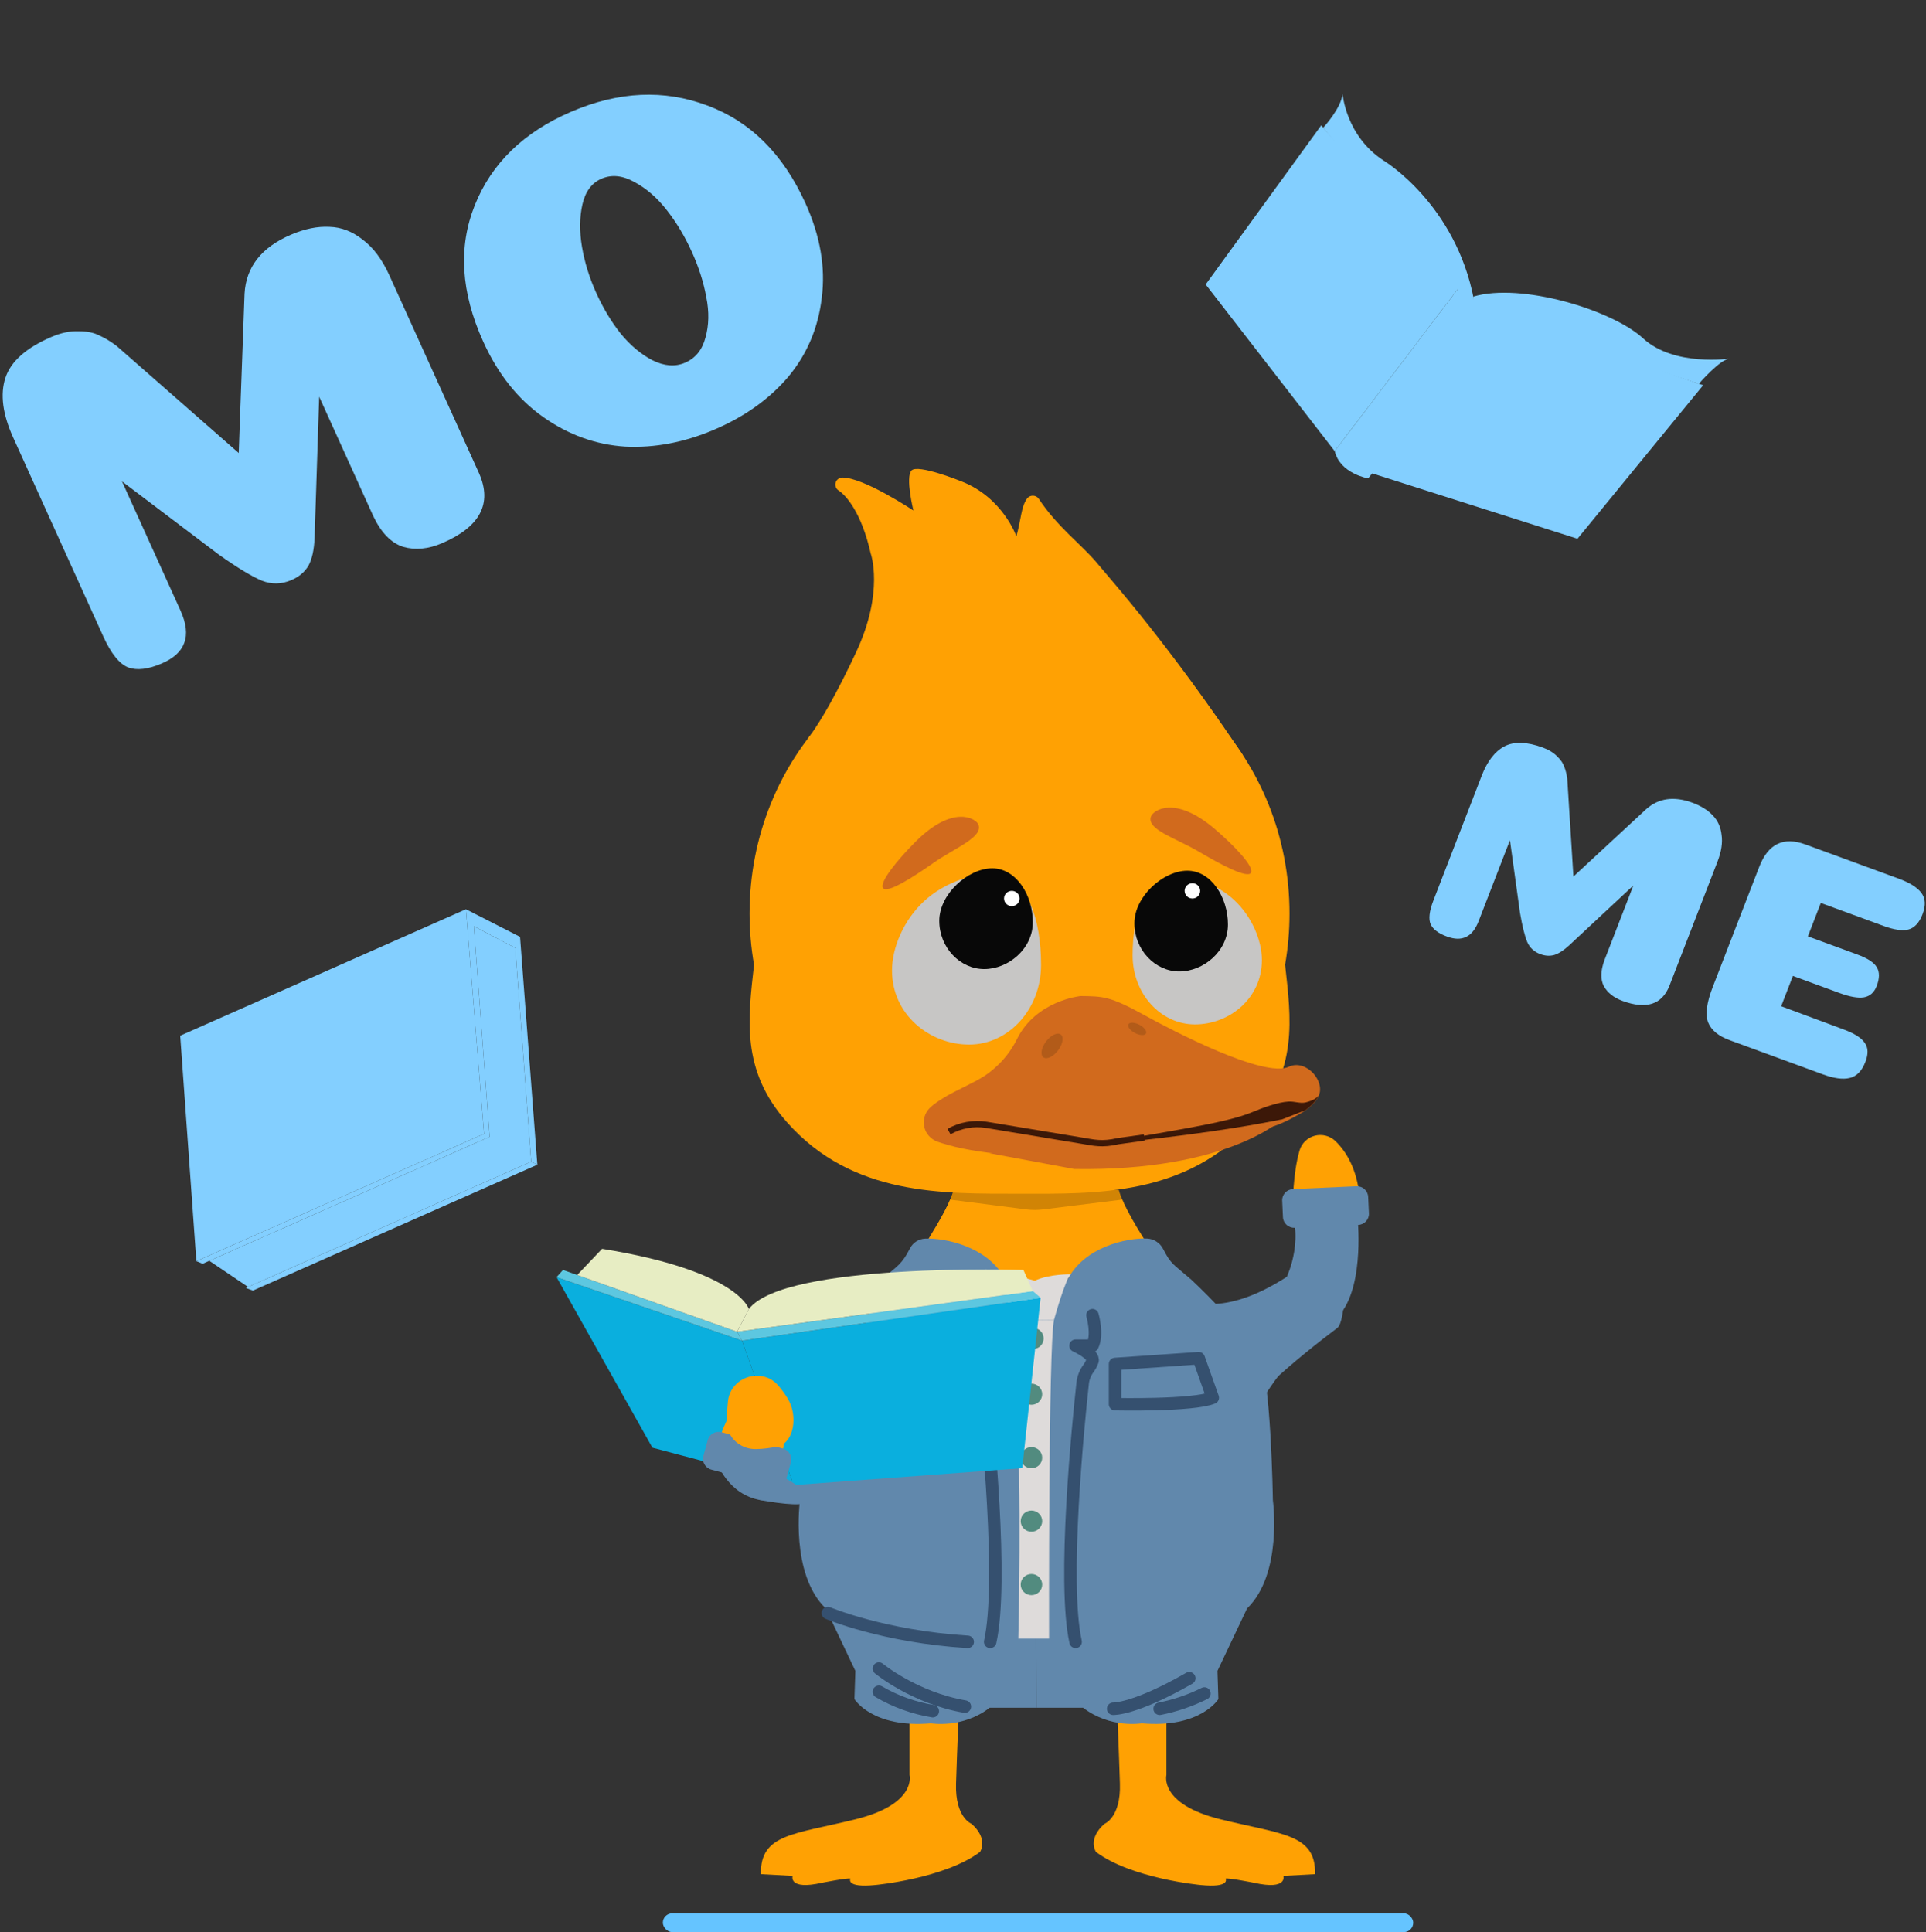 <svg width="308" height="309" viewBox="0 0 308 309" fill="none" xmlns="http://www.w3.org/2000/svg">
<rect x="0" y="0" width="308" height="309" fill="#333333" stroke="none"/>
<path d="M145.453 274.67V283.876C145.453 283.876 146.695 288.533 136.777 290.972C126.86 293.411 121.567 293.303 121.679 299.736L126.75 300.012C126.75 300.012 126.017 302.341 131.425 301.118C131.425 301.118 135.595 300.289 135.991 300.452C135.991 300.452 135.162 301.954 139.972 301.472C139.972 301.472 151.032 300.452 156.721 296.182C156.721 296.182 158.126 294.13 155.37 291.691C155.37 291.691 152.721 290.693 152.889 285.259C153.058 279.824 153.342 273.281 153.342 273.281L145.453 274.67Z" fill="#FFA103"/>
<path d="M186.532 274.67V283.876C186.532 283.876 185.293 288.533 195.207 290.972C205.122 293.411 210.418 293.303 210.305 299.736L205.234 300.012C205.234 300.012 205.967 302.341 200.559 301.118C200.559 301.118 196.39 300.289 195.997 300.452C195.997 300.452 196.823 301.954 192.016 301.472C192.016 301.472 180.955 300.452 175.263 296.182C175.263 296.182 173.859 294.13 176.617 291.691C176.617 291.691 179.264 290.693 179.095 285.259C178.927 279.824 178.646 273.281 178.646 273.281L186.532 274.67Z" fill="#FFA103"/>
<path d="M165.734 273.119H158.269C153.912 276.482 148.9 275.608 148.9 275.608C139.491 276.438 136.637 271.737 136.637 271.737L136.786 267.226L132.055 257.246C126.301 251.712 127.928 239.956 127.928 239.956L141.073 204.577L165.498 204.829" fill="#6188AC"/>
<path d="M165.733 273.119H173.206C177.563 276.481 182.578 275.607 182.578 275.607C191.987 276.437 194.841 271.736 194.841 271.736L194.69 267.225L199.421 257.245C205.169 251.697 203.553 239.941 203.553 239.941C203.553 239.941 203.25 219.098 201.174 216.41C197.914 212.183 194.314 208.221 190.408 204.562L165.483 204.814" fill="#6188AC"/>
<path d="M155.651 210.341C155.651 210.341 154.749 213.383 155.651 215.222H158.353C158.353 215.222 155.314 216.605 155.651 217.661C155.809 218.109 156.037 218.53 156.328 218.908C156.83 219.602 157.139 220.412 157.224 221.259C157.918 227.666 160.463 253.023 158.348 262.581" stroke="#35506F" stroke-width="2" stroke-linecap="round" stroke-linejoin="round"/>
<path d="M174.704 210.341C174.704 210.341 175.606 213.383 174.704 215.222H171.998C171.998 215.222 175.041 216.605 174.704 217.661C174.543 218.108 174.315 218.528 174.027 218.908C173.525 219.602 173.216 220.412 173.131 221.259C172.434 227.666 169.891 253.023 172.007 262.581" stroke="#35506F" stroke-width="2" stroke-linecap="round" stroke-linejoin="round"/>
<path d="M161.607 211.171C161.607 211.171 161.7 211.086 162.542 224.144C163.447 238.165 162.843 262.075 162.843 262.075H167.762C167.762 262.075 167.647 215.458 168.552 211.113L161.607 211.171Z" fill="#DEDBDA"/>
<path d="M165.177 215.751C166.127 215.751 166.897 214.993 166.897 214.059C166.897 213.124 166.127 212.366 165.177 212.366C164.228 212.366 163.458 213.124 163.458 214.059C163.458 214.993 164.228 215.751 165.177 215.751Z" fill="#528B7F"/>
<path d="M164.944 224.669C165.894 224.669 166.664 223.911 166.664 222.977C166.664 222.042 165.894 221.284 164.944 221.284C163.995 221.284 163.225 222.042 163.225 222.977C163.225 223.911 163.995 224.669 164.944 224.669Z" fill="#528B7F"/>
<path d="M164.944 234.82C165.894 234.82 166.664 234.062 166.664 233.127C166.664 232.192 165.894 231.435 164.944 231.435C163.995 231.435 163.225 232.192 163.225 233.127C163.225 234.062 163.995 234.82 164.944 234.82Z" fill="#528B7F"/>
<path d="M164.944 244.967C165.894 244.967 166.664 244.209 166.664 243.274C166.664 242.34 165.894 241.582 164.944 241.582C163.995 241.582 163.225 242.34 163.225 243.274C163.225 244.209 163.995 244.967 164.944 244.967Z" fill="#528B7F"/>
<path d="M164.944 255.113C165.894 255.113 166.664 254.356 166.664 253.421C166.664 252.486 165.894 251.729 164.944 251.729C163.995 251.729 163.225 252.486 163.225 253.421C163.225 254.356 163.995 255.113 164.944 255.113Z" fill="#528B7F"/>
<path d="M132.386 257.974C132.386 257.974 141.286 261.749 154.749 262.581" stroke="#35506F" stroke-width="2" stroke-linecap="round" stroke-linejoin="round"/>
<path d="M140.552 266.852C140.552 266.852 146.241 271.553 154.299 272.936" stroke="#35506F" stroke-width="2" stroke-linecap="round" stroke-linejoin="round"/>
<path d="M178.016 273.284C178.016 273.284 181.387 273.45 190.184 268.403" stroke="#35506F" stroke-width="2" stroke-linecap="round" stroke-linejoin="round"/>
<path d="M185.45 273.283C187.936 272.791 190.343 271.971 192.605 270.844" stroke="#35506F" stroke-width="2" stroke-linecap="round" stroke-linejoin="round"/>
<path d="M140.552 270.564C143.205 272.116 146.128 273.169 149.172 273.67" stroke="#35506F" stroke-width="2" stroke-linecap="round" stroke-linejoin="round"/>
<path d="M178.317 218.143V224.576C178.317 224.576 190.786 224.852 193.941 223.542L191.693 217.22L178.317 218.143Z" stroke="#35506F" stroke-width="2" stroke-linecap="round" stroke-linejoin="round"/>
<path d="M206.754 192.758C206.754 192.758 206.72 187.733 207.824 183.978C207.99 183.415 208.301 182.903 208.727 182.493C209.152 182.083 209.679 181.788 210.255 181.637C210.83 181.487 211.436 181.485 212.012 181.633C212.589 181.781 213.117 182.074 213.544 182.482C215.23 184.108 217 186.871 217.43 191.472L206.754 192.758Z" fill="#FFA103"/>
<path d="M182.823 198.083C182.823 198.083 179.491 192.665 178.917 190.301H152.492C151.93 192.665 148.646 198.083 148.646 198.083L150.95 201.678L165.483 205.55V205.616L165.609 205.583L165.736 205.616V205.55L180.485 201.678L182.823 198.083Z" fill="#D18405"/>
<path d="M183.401 198.845C183.401 198.845 180.277 194.042 179.468 191.852L166.896 193.414C165.954 193.534 165.001 193.534 164.059 193.414L151.942 191.857C151.147 193.923 148.104 198.735 148.104 198.735L150.964 202.067L165.497 205.543V205.604L165.624 205.574L165.75 205.604V205.546L180.499 202.067L183.401 198.845Z" fill="#FFA103"/>
<path d="M141.058 204.576L143.23 202.74C143.966 202.117 144.581 201.367 145.045 200.528L145.576 199.562C145.807 199.14 146.144 198.783 146.555 198.526C146.966 198.269 147.438 198.12 147.924 198.094C150.97 197.936 158.122 199.3 160.848 204.803C160.839 204.811 150.683 208.315 141.058 204.576Z" fill="#6188AC"/>
<path d="M190.411 204.575L188.077 202.598C187.448 202.066 186.924 201.426 186.529 200.709L185.942 199.639C185.692 199.187 185.328 198.806 184.885 198.532C184.442 198.259 183.935 198.103 183.413 198.079C180.323 197.941 173.339 199.351 170.661 204.772C170.653 204.775 180.775 208.314 190.411 204.575Z" fill="#6188AC"/>
<path d="M168.551 211.103C168.551 211.103 170.431 204.256 171.282 203.802C171.282 203.802 167.793 203.719 165.483 204.828C165.483 204.828 162.435 203.885 160.188 203.802C160.188 203.802 161.297 207.989 161.606 211.161" fill="#DEDBDA"/>
<path d="M198.762 120.782C198.762 120.782 193.834 113.359 188.398 106.142C183.92 100.196 180.776 96.296 175.292 89.878C172.856 87.027 168.985 84.137 166.133 79.792C166.029 79.634 165.887 79.504 165.719 79.413C165.552 79.322 165.364 79.274 165.172 79.273C164.981 79.271 164.792 79.317 164.623 79.405C164.454 79.493 164.31 79.622 164.203 79.778C163.273 81.161 163.304 83.003 162.535 85.774C162.535 85.774 160.377 79.565 153.747 76.985C153.747 76.985 146.796 74.173 145.771 75.243C144.745 76.313 146.074 81.648 146.074 81.648C146.074 81.648 138.166 76.368 134.704 76.374C134.464 76.379 134.231 76.459 134.039 76.602C133.847 76.746 133.706 76.945 133.635 77.172C133.565 77.399 133.57 77.642 133.648 77.866C133.727 78.09 133.875 78.284 134.072 78.421L134.109 78.445C135.345 79.247 137.792 82.074 139.233 88.492C139.233 88.492 141.447 94.604 136.921 104.275C131.985 114.828 129.125 118.205 129.125 118.205L198.762 120.782Z" fill="#FFA103"/>
<path d="M119.865 146.113C119.865 121.373 138.904 101.312 162.394 101.312C162.61 101.312 162.824 101.312 163.037 101.312C163.251 101.312 163.467 101.312 163.683 101.312C187.173 101.312 206.212 121.37 206.212 146.113C206.213 148.854 205.976 151.59 205.504 154.291C206.468 162.927 207.628 171.16 200.222 179.498C189.735 191.326 175.266 190.928 163.045 190.911C150.825 190.894 136.356 191.326 125.863 179.498C118.457 171.149 119.618 162.927 120.581 154.291C120.107 151.59 119.867 148.854 119.865 146.113Z" fill="#FFA103"/>
<path d="M141.216 142.034C141.859 142.922 145.832 140.427 149.265 138.016C152.698 135.604 157.297 133.887 156.457 131.862C156.038 130.853 152.361 128.699 146.486 134.545C143.517 137.496 140.57 141.146 141.216 142.034Z" fill="#D16A1D"/>
<path d="M200.047 139.591C199.485 140.523 195.319 138.344 191.703 136.201C188.088 134.057 183.368 132.702 184.045 130.62C184.385 129.583 187.88 127.152 194.201 132.528C197.392 135.244 200.62 138.656 200.047 139.591Z" fill="#D16A1D"/>
<path d="M142.648 155.211C142.648 162.246 148.638 167.058 154.985 167.058C161.331 167.058 166.481 161.356 166.481 154.323C166.481 147.291 164.483 139.821 158.134 139.821C155.1 139.821 150.829 141.323 147.823 144.086C144.542 147.094 142.648 151.539 142.648 155.211Z" fill="#C7C6C5"/>
<path d="M121.292 239.849C121.292 239.849 126.939 240.975 128.633 240.432L130.01 236.779H122.815L121.292 239.849Z" fill="#6188AC"/>
<path d="M201.796 153.554C201.796 159.655 196.601 163.831 191.095 163.831C185.588 163.831 181.124 158.886 181.124 152.783C181.124 146.679 182.857 140.194 188.364 140.194C190.994 140.194 194.699 141.497 197.306 143.895C200.155 146.513 201.796 150.369 201.796 153.554Z" fill="#C7C6C5"/>
<path d="M150.208 147.27C150.208 151.57 153.559 154.988 157.394 154.988C161.229 154.988 165.165 151.775 165.165 147.474C165.165 143.174 162.504 138.871 158.669 138.871C154.835 138.871 150.208 142.97 150.208 147.27Z" fill="#080808"/>
<path d="M161.803 144.922C162.489 144.922 163.045 144.375 163.045 143.7C163.045 143.025 162.489 142.478 161.803 142.478C161.117 142.478 160.561 143.025 160.561 143.7C160.561 144.375 161.117 144.922 161.803 144.922Z" fill="white"/>
<path d="M181.41 147.65C181.41 151.95 184.758 155.368 188.593 155.368C192.428 155.368 196.367 152.155 196.367 147.854C196.367 143.554 193.706 139.251 189.872 139.251C186.037 139.251 181.41 143.349 181.41 147.65Z" fill="#080808"/>
<path d="M190.687 143.699C191.373 143.699 191.929 143.151 191.929 142.476C191.929 141.801 191.373 141.254 190.687 141.254C190.001 141.254 189.445 141.801 189.445 142.476C189.445 143.151 190.001 143.699 190.687 143.699Z" fill="white"/>
<path d="M118.654 214.409L166.411 207.551L163.478 234.802L126.905 237.509L118.654 214.409Z" fill="#0AAFDE"/>
<path d="M118.653 214.409L89 204.257L104.331 231.53L126.905 237.509L118.653 214.409Z" fill="#0AAFDE"/>
<path d="M89 204.256L90.031 203.108L117.875 212.987L118.653 214.408L89 204.256Z" fill="#5DC7E0"/>
<path d="M117.875 212.988L165.174 206.492L166.41 207.551L118.653 214.41L117.875 212.988Z" fill="#5DC7E0"/>
<path d="M165.174 206.491L163.66 203.106C163.66 203.106 125.435 201.867 119.754 209.356L117.875 212.987L165.174 206.491Z" fill="#E7EDC3"/>
<path d="M119.754 209.356C119.754 209.356 118.069 203.241 96.287 199.724L92.301 203.913L117.866 212.987L119.754 209.356Z" fill="#E7EDC3"/>
<path d="M114.442 233.344L115.257 229.968L125.865 232.153L124.629 235.507C124.629 235.507 125.961 241.204 120.73 239.711C115.884 238.322 114.442 233.344 114.442 233.344Z" fill="#6188AC"/>
<path d="M124.932 233.127C124.932 233.127 126.055 228.426 125.822 224.667C125.788 224.105 125.606 223.561 125.295 223.088C124.984 222.615 124.554 222.229 124.047 221.967C123.54 221.706 122.973 221.578 122.401 221.596C121.829 221.614 121.271 221.778 120.782 222.071C118.838 223.24 116.593 225.464 115.2 229.689L124.932 233.127Z" fill="#FFA103"/>
<path d="M113.18 230.313L112.483 232.855C112.222 233.804 112.793 234.782 113.757 235.039L123.556 237.645C124.521 237.902 125.514 237.34 125.775 236.39L126.473 233.849C126.733 232.899 126.163 231.921 125.198 231.665L115.399 229.059C114.434 228.802 113.441 229.364 113.18 230.313Z" fill="#6188AC"/>
<path d="M205.04 192.037L205.163 194.667C205.208 195.65 206.055 196.41 207.053 196.365L217.193 195.906C218.191 195.861 218.963 195.028 218.917 194.045L218.794 191.415C218.748 190.433 217.902 189.673 216.904 189.718L206.764 190.176C205.766 190.222 204.994 191.055 205.04 192.037Z" fill="#6188AC"/>
<path d="M124.491 235.717L129.292 238.681L125.648 239.486L121.527 237.603L124.491 235.717Z" fill="#6188AC"/>
<path d="M116.181 226.849C116.128 227.484 116.212 228.123 116.428 228.724C116.643 229.325 116.985 229.875 117.43 230.338C117.876 230.8 118.415 231.165 119.014 231.409C119.612 231.653 120.256 231.769 120.903 231.752C122.112 231.732 123.314 231.579 124.488 231.296C126.915 230.671 127.702 226.456 125.921 223.596C125.492 222.904 125.013 222.244 124.485 221.622C121.858 218.53 116.723 220.214 116.397 224.23L116.181 226.849Z" fill="#FFA103"/>
<path d="M172.8 159.296C172.8 159.296 165.709 159.996 162.647 166.146C161.702 168.075 160.347 169.781 158.674 171.149C157.146 172.454 155.46 173.173 152.558 174.65C151.187 175.347 149.518 176.373 148.692 177.191C148.297 177.583 148.009 178.066 147.854 178.597C147.699 179.127 147.682 179.687 147.806 180.225C147.929 180.764 148.188 181.263 148.559 181.677C148.93 182.09 149.401 182.405 149.928 182.592C154.207 184.08 162.439 185.607 177.579 184.619C194.744 183.499 208.333 180.015 210.797 175.443C212.109 173.01 208.921 169.387 206.193 170.565L206.075 170.618C202.063 172.429 187.423 164.791 183.11 162.404C177.475 159.288 176.404 159.346 172.8 159.296Z" fill="#D16A1D"/>
<path d="M211.038 174.792C211.038 174.792 211.038 175.754 208.791 176.31C207.948 176.52 207.069 176.133 206.077 176.175C204.391 176.249 201.784 177.217 200.267 177.859C195.898 179.706 186.313 180.945 175.923 182.909C175.923 182.909 183.416 184.889 168.004 184.269C168.004 184.269 165.36 186.62 182.11 184.466C182.107 184.466 208.74 181.968 211.038 174.792Z" fill="#3C1808"/>
<path d="M205.043 179.009C205.043 179.009 196.303 187.358 171.78 186.96L158.247 184.44C158.247 184.44 186.136 182.875 205.043 179.009Z" fill="#D16A1D"/>
<path d="M208.787 177.552L205.042 179.009L202.874 180.32C202.874 180.32 204.739 180.102 208.787 177.552Z" fill="#D16A1D"/>
<path d="M169.209 167.98C169.973 166.969 170.16 165.832 169.626 165.441C169.091 165.05 168.039 165.553 167.275 166.564C166.511 167.575 166.325 168.712 166.859 169.103C167.393 169.494 168.446 168.991 169.209 167.98Z" fill="#B25B19"/>
<path d="M183.262 165.287C183.46 164.923 182.992 164.298 182.217 163.891C181.442 163.484 180.654 163.449 180.457 163.813C180.26 164.177 180.728 164.802 181.502 165.209C182.277 165.616 183.065 165.651 183.262 165.287Z" fill="#B25B19"/>
<path d="M151.762 180.973C153.572 179.951 155.684 179.572 157.743 179.9L173.035 182.433C174.945 182.748 176.207 183.108 178.817 182.505L182.992 181.919" stroke="#3C1808" stroke-miterlimit="10"/>
<path d="M190.125 207.8C190.125 207.8 195.249 210.989 205.782 204.205L214.44 208.315C214.44 208.315 200.767 222.501 200.236 227.872L190.125 207.8Z" fill="#6188AC"/>
<path d="M205.782 204.193C205.782 204.193 209.021 197.478 205.585 191.665C205.585 191.665 213.662 190.446 217.081 194.597C217.081 194.597 218.239 205.044 214.51 209.917L205.782 204.193Z" fill="#6188AC"/>
<path d="M213.858 212.377C206.835 217.67 198.783 224.561 197.844 227.863C196.075 234.199 198.867 216.497 198.867 216.497L209.214 204.854C209.214 204.854 214.833 205.43 214.867 208.256C214.889 208.958 214.611 211.807 213.858 212.377Z" fill="#6188AC"/>
<path d="M51.043 63.449L50.305 86.048C50.225 87.939 49.898 89.414 49.324 90.472C48.728 91.483 47.818 92.251 46.592 92.776C45.024 93.45 43.459 93.483 41.896 92.877C40.312 92.222 38.012 90.83 34.998 88.7L19.505 76.984L28.848 97.606C29.794 99.695 29.997 101.436 29.457 102.828C28.966 104.2 27.765 105.295 25.854 106.116C23.697 107.041 21.92 107.253 20.521 106.75C19.101 106.199 17.763 104.539 16.509 101.77L2.115 69.999C0.42 66.258 0.001 63.072 0.858 60.442C1.715 57.811 4.177 55.623 8.245 53.877C9.765 53.225 11.209 52.924 12.578 52.975C13.926 52.977 15.023 53.202 15.87 53.651C16.744 54.03 17.671 54.59 18.651 55.33L38.175 72.453L39.106 46.987C39.335 42.711 41.802 39.563 46.507 37.544C48.712 36.597 50.775 36.176 52.696 36.28C54.594 36.336 56.37 37.025 58.022 38.346C59.702 39.598 61.114 41.488 62.258 44.014L76.619 75.712C78.749 80.543 76.776 84.262 70.698 86.87C68.493 87.817 66.415 88.012 64.466 87.456C62.543 86.83 60.952 85.192 59.693 82.541L51.043 63.449Z" fill="#83CFFF"/>
<path d="M109.54 58.015C111.207 57.3 112.298 55.962 112.814 53.999C113.379 52.016 113.422 49.851 112.944 47.503C112.515 45.134 111.75 42.735 110.649 40.306C109.527 37.828 108.201 35.612 106.671 33.657C105.12 31.654 103.379 30.138 101.449 29.109C99.569 28.06 97.82 27.882 96.203 28.576C94.634 29.249 93.614 30.615 93.142 32.675C92.67 34.734 92.646 37.007 93.071 39.494C93.495 41.981 94.257 44.439 95.358 46.868C96.458 49.297 97.762 51.465 99.27 53.371C100.826 55.256 102.523 56.675 104.359 57.628C106.245 58.559 107.972 58.688 109.54 58.015ZM126.085 60.228C123.072 63.784 119.139 66.604 114.287 68.686C109.484 70.747 104.717 71.661 99.987 71.428C95.284 71.126 90.911 69.55 86.869 66.701C82.827 63.851 79.628 59.828 77.273 54.63C73.707 46.76 73.256 39.497 75.919 32.842C78.609 26.117 83.753 21.124 91.35 17.864C98.946 14.604 106.202 14.275 113.118 16.877C120.012 19.431 125.242 24.643 128.808 32.513C131.163 37.711 132.033 42.734 131.42 47.581C130.855 52.408 129.077 56.623 126.085 60.228Z" fill="#83CFFF"/>
<path d="M271.675 61.378C271.675 61.378 275.143 57.359 276.658 57.345C276.658 57.345 267.717 58.685 262.766 54.12C257.815 49.556 243.24 45.149 235.604 47.437L235.54 49.656L271.675 61.378Z" fill="#83CFFF"/>
<path d="M211.608 20.421C211.608 20.421 214.542 17.242 214.697 14.964C214.697 14.964 215.186 21.742 221.288 25.696C221.288 25.696 232.807 32.616 235.709 47.971L230.593 44.377L211.608 20.421Z" fill="#83CFFF"/>
<path d="M211.286 20.045L233.418 45.842L213.441 72.153L192.805 45.494L211.286 20.045Z" fill="#83CFFF"/>
<path d="M239.398 50.296L272.362 61.612L252.265 86.162L219.279 75.66L239.398 50.296Z" fill="#83CFFF"/>
<path d="M234.48 45.776C234.48 45.776 234.976 49.231 239.212 49.03C239.212 49.03 240.143 49.372 239.422 50.588L218.795 76.51C218.795 76.51 214.313 75.771 213.444 72.15L233.418 45.84C233.418 45.84 233.948 44.676 234.48 45.776Z" fill="#83CFFF"/>
<path d="M84.942 185.786L39.3 205.984L40.446 206.401L85.929 186.273L84.942 185.786Z" fill="#83CFFF"/>
<path d="M74.512 145.417L28.818 165.638L31.402 201.694L77.41 181.334L74.512 145.417Z" fill="#83CFFF"/>
<path d="M75.784 148.142L75.802 148.391L78.297 181.807L32.406 202.115L31.402 201.694L77.41 181.334L74.511 145.417L83.166 149.834L85.929 186.274L84.942 185.787L82.412 151.61L75.784 148.142Z" fill="#83CFFF"/>
<path d="M82.412 151.611L84.941 185.787L39.667 205.822L33.469 201.644L78.297 181.807L75.784 148.142L82.412 151.611Z" fill="#83CFFF"/>
<rect x="106" y="306" width="120" height="3" rx="1.5" fill="#65C4FF"/>
<path d="M261.202 141.615L250.924 151.205C250.056 152 249.263 152.509 248.546 152.734C247.841 152.927 247.105 152.884 246.338 152.602C245.356 152.243 244.658 151.604 244.243 150.686C243.839 149.738 243.448 148.169 243.07 145.978L241.465 134.379L236.46 147.312C235.953 148.622 235.275 149.469 234.426 149.853C233.607 150.249 232.6 150.228 231.404 149.789C230.054 149.294 229.185 148.645 228.796 147.842C228.418 147.007 228.565 145.722 229.237 143.986L236.948 124.062C237.856 121.716 239.076 120.146 240.609 119.351C242.143 118.556 244.182 118.626 246.728 119.559C247.679 119.907 248.442 120.378 249.018 120.972C249.605 121.535 249.985 122.092 250.157 122.642C250.372 123.173 250.53 123.805 250.632 124.538L251.615 140.187L263.241 129.421C265.225 127.644 267.689 127.295 270.633 128.374C272.014 128.88 273.1 129.557 273.893 130.404C274.697 131.221 275.17 132.264 275.309 133.532C275.491 134.782 275.275 136.198 274.662 137.783L266.969 157.661C265.771 160.666 263.271 161.471 259.468 160.077C258.088 159.571 257.094 158.789 256.488 157.732C255.924 156.656 255.951 155.274 256.568 153.587L261.202 141.615Z" fill="#83CFFF"/>
<path d="M297.022 152.658C298.647 153.254 299.682 153.929 300.126 154.683C300.6 155.449 300.595 156.456 300.112 157.705C299.711 158.741 299.024 159.341 298.049 159.505C297.118 159.651 295.824 159.42 294.167 158.813L286.714 156.081L284.84 160.925L294.805 164.63C296.523 165.26 297.65 165.968 298.185 166.756C298.763 167.525 298.805 168.549 298.31 169.828C297.744 171.29 296.904 172.148 295.791 172.401C294.708 172.665 293.277 172.471 291.498 171.819L276.592 166.354C274.783 165.691 273.631 164.73 273.138 163.47C272.687 162.192 272.933 160.334 273.876 157.897L281.339 138.613C282.754 134.957 285.21 133.77 288.706 135.052L303.612 140.516C305.391 141.168 306.604 141.926 307.25 142.789C307.928 143.663 307.989 144.816 307.435 146.248C306.916 147.589 306.167 148.393 305.188 148.66C304.252 148.908 302.925 148.717 301.207 148.088L291.178 144.411L289.109 149.758L297.022 152.658Z" fill="#83CFFF"/>
</svg>
